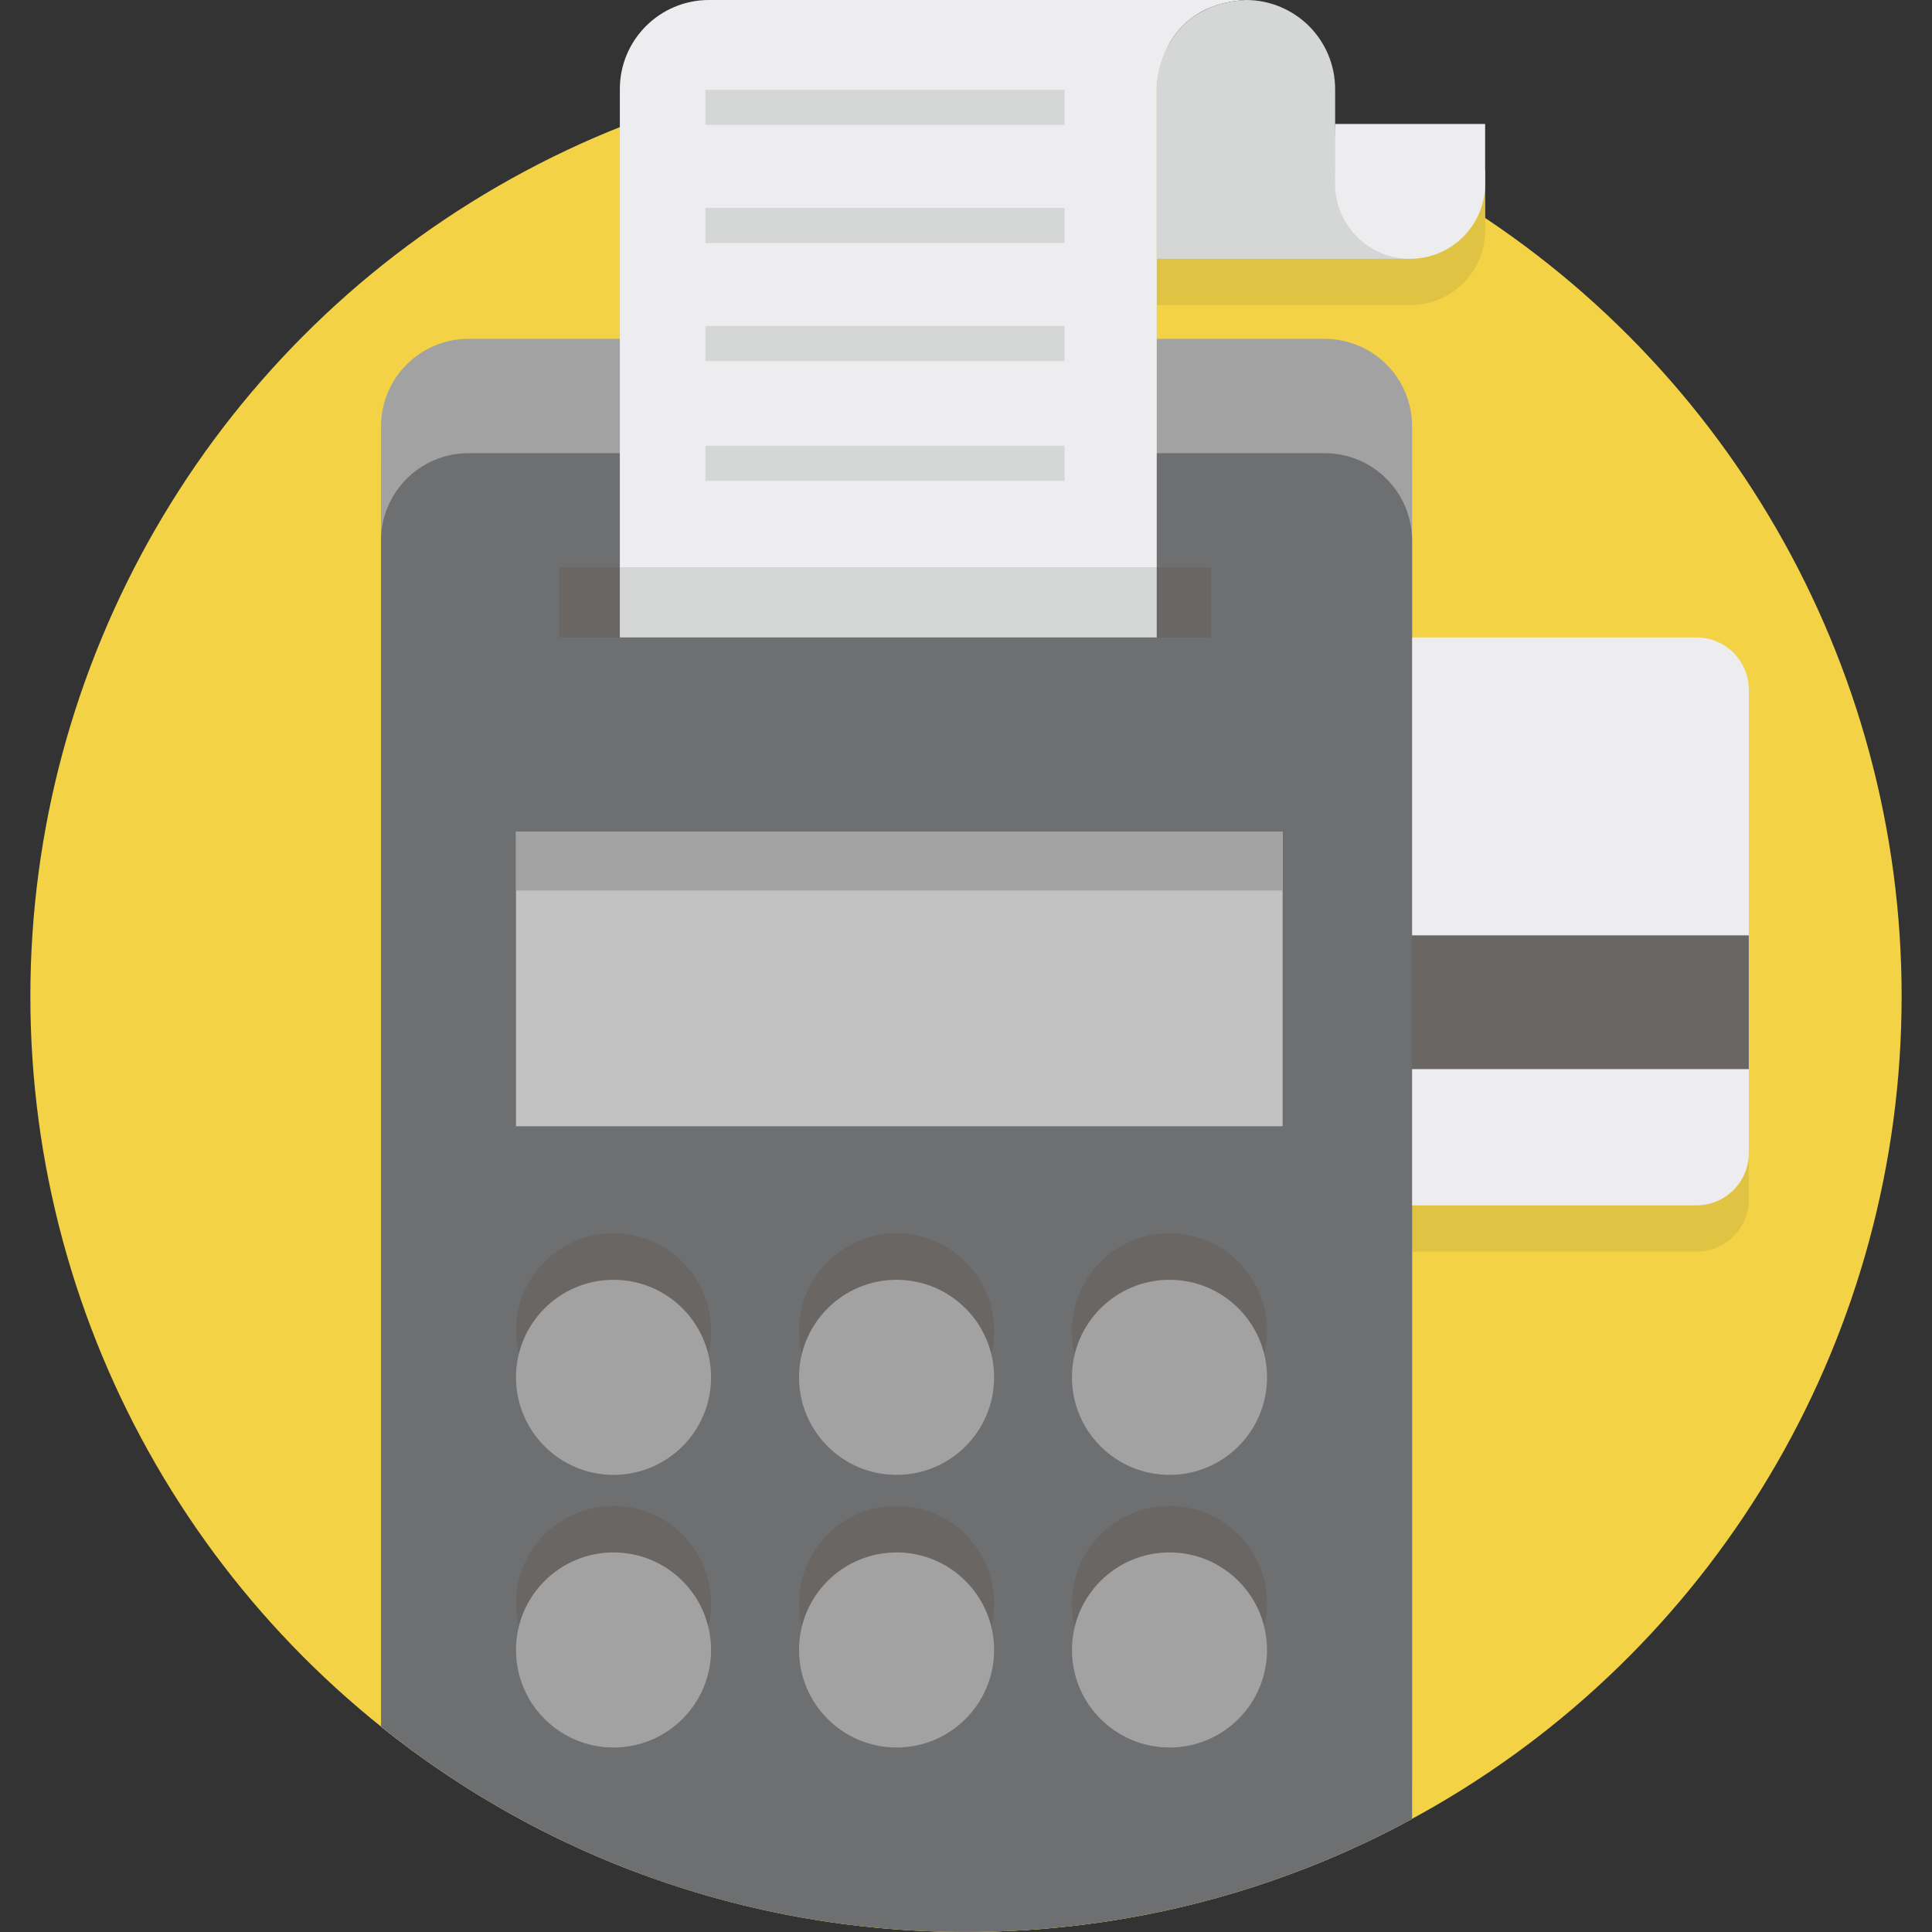 <?xml version="1.0" ?><svg id="Layer_1" style="enable-background:new 0 0 64 64;" version="1.1" viewBox="0 0 64 64" xml:space="preserve" xmlns="http://www.w3.org/2000/svg" xmlns:xlink="http://www.w3.org/1999/xlink"><rect x="0" y="0" width="64" height="64" fill="#333333" stroke="none"/><style type="text/css">
	.st0{fill:#6FB544;}
	.st1{fill:#E9D893;}
	.st2{fill:#D3C383;}
	.st3{fill:#C5B87F;}
	.st4{fill:#649E42;}
	.st5{fill:#F3D246;}
	.st6{fill:#DAB92C;}
	.st7{fill:#7A77A8;}
	.st8{fill:#6C6A93;}
	.st9{fill:#E6EBF0;}
	.st10{fill:#E2E5E7;}
	.st11{fill:#C2C2C3;}
	.st12{fill:#524E4B;}
	.st13{fill:#696664;}
	.st14{fill:#E1C343;}
	.st15{fill:#CECDE0;}
	.st16{fill:#5E9842;}
	.st17{fill:#D8E7AF;}
	.st18{fill:#61ADDF;}
	.st19{fill:#5DA5CD;}
	.st20{fill:#B5A872;}
	.st21{fill:none;}
	.st22{fill:#FFDAAB;}
	.st23{fill:#F0C07C;}
	.st24{fill:#CCCBCB;}
	.st25{fill:#D0B441;}
	.st26{fill:#BFA02F;}
	.st27{fill:#F16944;}
	.st28{fill:#D3D3D3;}
	.st29{fill:#C4C3C3;}
	.st30{fill:#EDEDEF;}
	.st31{fill:#A2A2A3;}
	.st32{fill:#D5D5D5;}
	.st33{fill:#6E6F71;}
	.st34{fill:#1F5360;}
	.st35{fill:#8D8D8E;}
	.st36{fill:#E05F40;}
	.st37{fill:#3D7F96;}
	.st38{fill:#A8A8A8;}
	.st39{fill:#C9AA2D;}
	.st40{fill:#B2B2B2;}
	.st41{fill:#44A8DE;}
	.st42{fill:#3F64AE;}
	.st43{fill:#4A8BC9;}
	.st44{fill:#37C1F0;}
	.st45{fill:#45A9DF;}
	.st46{fill:#41B3E6;}
	.st47{fill:#4B99D3;}
	.st48{fill:#3EC6F2;}
	.st49{fill:#7DD0E8;}
	.st50{fill:#F69361;}
	.st51{fill:#F16A2A;}
	.st52{fill:#F4844D;}
	.st53{fill:#F79F70;}
	.st54{fill:#F69564;}
	.st55{fill:#F69969;}
	.st56{fill:#F58C58;}
	.st57{fill:#F8A478;}
	.st58{fill:#FABA94;}
	.st59{fill:#E0E0E0;}
	.st60{fill:#EBECEC;}
	.st61{fill:#5199C3;}
	.st62{fill:#7AC4EC;}
	.st63{fill:#BBBBBC;}
	.st64{fill:#F48A73;}
	.st65{fill:#8C8B8B;}
	.st66{fill:#C0C0C0;}
	.st67{fill:#D5D7D7;}
	.st68{fill:#D7D5D5;}
	.st69{fill:#5F9B42;}
	.st70{fill:#9ECE73;}
</style><g><circle class="st5" cx="32" cy="33.006" r="30.994"/><path class="st14" d="M57.932,24.382v15.35c0,0.958-0.777,1.731-1.735,1.731h-9.42v18.792c-4.393,2.388-9.426,3.744-14.777,3.744   c-7.333,0-14.071-2.545-19.378-6.804V15.659c0-1.597,1.296-2.897,2.897-2.897h5.016V4.488c0-0.097,0.003-0.198,0.017-0.291   c0.144-1.493,1.4-2.662,2.937-2.662h17.788c0.814,0,1.554,0.332,2.09,0.864c0.532,0.536,0.864,1.272,0.864,2.09V5.64h4.969v1.982   c0,0.686-0.278,1.306-0.727,1.758c-0.449,0.449-1.072,0.727-1.758,0.727h-8.395v2.655h5.562c1.601,0,2.897,1.299,2.897,2.897v6.992   h9.42C57.155,22.651,57.932,23.428,57.932,24.382z"/><path class="st31" d="M46.777,14.122v44.914c0,0.516-0.134,0.998-0.368,1.416c-1.055,0.553-2.143,1.048-3.265,1.48H20.849   c-2.994-1.155-5.766-2.763-8.227-4.738V14.122c0-1.597,1.296-2.897,2.897-2.897h28.362C45.482,11.226,46.777,12.525,46.777,14.122z   "/><path class="st30" d="M56.198,39.929H40.462V21.115h15.736c0.957,0,1.733,0.776,1.733,1.733v15.348   C57.931,39.153,57.155,39.929,56.198,39.929z"/><rect class="st13" height="4.431" width="17.469" x="40.462" y="30.985"/><path class="st33" d="M46.777,17.909v42.346c-0.121,0.067-0.244,0.131-0.368,0.198c-1.055,0.553-2.143,1.048-3.265,1.48   c-3.459,1.336-7.216,2.066-11.144,2.066c-3.931,0-7.692-0.73-11.151-2.066c-2.994-1.155-5.766-2.763-8.227-4.738V17.909   c0-1.601,1.296-2.897,2.897-2.897h28.362C45.482,15.013,46.777,16.309,46.777,17.909z"/><path class="st30" d="M20.533,21.115V2.953C20.533,1.322,21.855,0,23.487,0h0h17.785c-2.879,0.153-2.953,2.851-2.953,2.851v5.713   v12.551H20.533z"/><path class="st67" d="M44.228,5.609V2.954c0-0.817-0.332-1.554-0.864-2.09C42.828,0.332,42.088,0,41.274,0h-0.003   c-0.449,0.023-0.83,0.111-1.155,0.238c-0.044,0.017-0.084,0.037-0.124,0.057c-0.044,0.02-0.084,0.04-0.124,0.06   c-0.532,0.268-0.884,0.66-1.112,1.055c-0.013,0.023-0.03,0.047-0.044,0.074c-0.234,0.432-0.332,0.857-0.368,1.115   c-0.003,0.027-0.007,0.05-0.01,0.074c-0.013,0.111-0.017,0.177-0.017,0.177v2.759v2.511v0.452h8.395V5.609H44.228z"/><path class="st30" d="M49.197,4.106v1.982c0,0.686-0.278,1.306-0.727,1.758c-0.449,0.449-1.072,0.727-1.758,0.727   c-1.373,0-2.485-1.112-2.485-2.485V4.106H49.197z"/><rect class="st67" height="1.164" width="11.901" x="23.365" y="10.799"/><rect class="st67" height="1.164" width="11.901" x="23.365" y="14.766"/><rect class="st67" height="1.164" width="11.901" x="23.365" y="6.887"/><rect class="st67" height="1.164" width="11.901" x="23.365" y="2.975"/><rect class="st13" height="2.323" width="21.592" x="18.52" y="18.791"/><rect class="st67" height="2.323" width="17.785" x="20.533" y="18.791"/><rect class="st11" height="9.755" width="25.395" x="17.093" y="27.553"/><rect class="st31" height="1.947" width="25.395" x="17.093" y="27.553"/><path class="st13" d="M20.324,47.317L20.324,47.317c-1.784,0-3.231-1.447-3.231-3.231v0c0-1.784,1.447-3.231,3.231-3.231h0   c1.784,0,3.231,1.447,3.231,3.231v0C23.555,45.87,22.108,47.317,20.324,47.317z"/><path class="st13" d="M29.7,47.317L29.7,47.317c-1.784,0-3.231-1.447-3.231-3.231v0c0-1.784,1.447-3.231,3.231-3.231h0   c1.784,0,3.231,1.447,3.231,3.231v0C32.931,45.87,31.485,47.317,29.7,47.317z"/><path class="st13" d="M38.741,47.317L38.741,47.317c-1.784,0-3.231-1.447-3.231-3.231v0c0-1.784,1.447-3.231,3.231-3.231h0   c1.784,0,3.231,1.447,3.231,3.231v0C41.972,45.87,40.525,47.317,38.741,47.317z"/><path class="st13" d="M20.324,56.348L20.324,56.348c-1.784,0-3.231-1.447-3.231-3.231v0c0-1.784,1.447-3.231,3.231-3.231h0   c1.784,0,3.231,1.447,3.231,3.231v0C23.555,54.901,22.108,56.348,20.324,56.348z"/><path class="st13" d="M29.7,56.348L29.7,56.348c-1.784,0-3.231-1.447-3.231-3.231v0c0-1.784,1.447-3.231,3.231-3.231h0   c1.784,0,3.231,1.447,3.231,3.231v0C32.931,54.901,31.485,56.348,29.7,56.348z"/><path class="st13" d="M38.741,56.348L38.741,56.348c-1.784,0-3.231-1.447-3.231-3.231v0c0-1.784,1.447-3.231,3.231-3.231h0   c1.784,0,3.231,1.447,3.231,3.231v0C41.972,54.901,40.525,56.348,38.741,56.348z"/><path class="st31" d="M20.324,48.857L20.324,48.857c-1.784,0-3.231-1.447-3.231-3.231v0c0-1.784,1.447-3.231,3.231-3.231h0   c1.784,0,3.231,1.447,3.231,3.231v0C23.555,47.411,22.108,48.857,20.324,48.857z"/><path class="st31" d="M29.7,48.857L29.7,48.857c-1.784,0-3.231-1.447-3.231-3.231v0c0-1.784,1.447-3.231,3.231-3.231h0   c1.784,0,3.231,1.447,3.231,3.231v0C32.931,47.411,31.485,48.857,29.7,48.857z"/><path class="st31" d="M38.741,48.857L38.741,48.857c-1.784,0-3.231-1.447-3.231-3.231v0c0-1.784,1.447-3.231,3.231-3.231h0   c1.784,0,3.231,1.447,3.231,3.231v0C41.972,47.411,40.525,48.857,38.741,48.857z"/><path class="st31" d="M20.324,57.888L20.324,57.888c-1.784,0-3.231-1.447-3.231-3.231v0c0-1.784,1.447-3.231,3.231-3.231h0   c1.784,0,3.231,1.447,3.231,3.231v0C23.555,56.442,22.108,57.888,20.324,57.888z"/><path class="st31" d="M29.7,57.888L29.7,57.888c-1.784,0-3.231-1.447-3.231-3.231v0c0-1.784,1.447-3.231,3.231-3.231h0   c1.784,0,3.231,1.447,3.231,3.231v0C32.931,56.442,31.485,57.888,29.7,57.888z"/><path class="st31" d="M38.741,57.888L38.741,57.888c-1.784,0-3.231-1.447-3.231-3.231v0c0-1.784,1.447-3.231,3.231-3.231h0   c1.784,0,3.231,1.447,3.231,3.231v0C41.972,56.442,40.525,57.888,38.741,57.888z"/></g></svg>